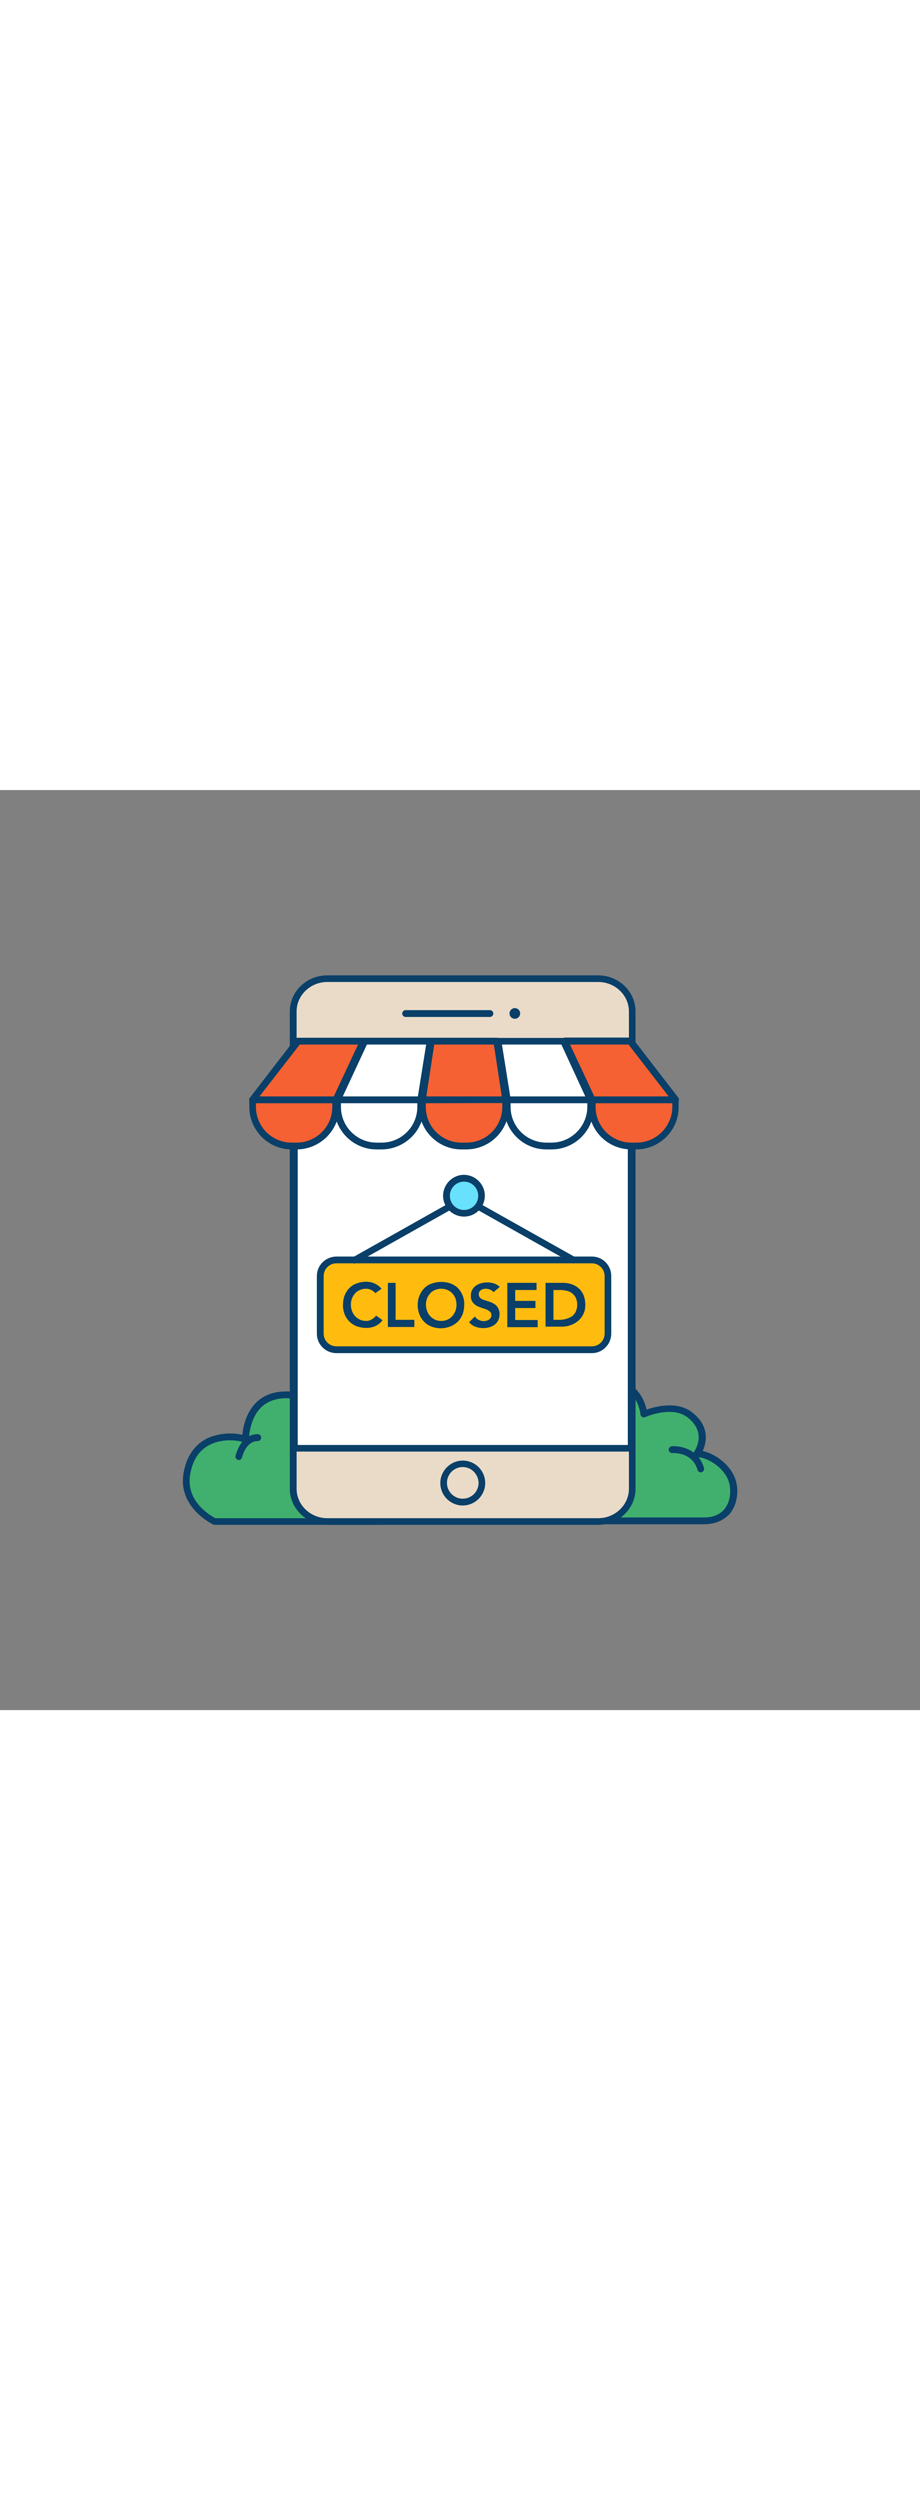 <svg version="1.1" id="_0330_closed_store_online" xmlns="http://www.w3.org/2000/svg" xmlns:xlink="http://www.w3.org/1999/xlink" x="0px" y="0px" viewBox="0 0 500 500" style="width: 184px;" xml:space="preserve" data-imageid="store-closed-41" imageName="Store Closed" class="illustrations_image">
<rect x="0" y="0" width="500" height="500" fill="#808080" stroke="none"/>
<style type="text/css">
	.st0_store-closed-41{fill:#41B06E;}
	.st1_store-closed-41{fill:#093F68;}
	.st2_store-closed-41{fill:#151515;}
	.st3_store-closed-41{fill:#FFFFFF;}
	.st4_store-closed-41{fill:#F56132;}
	.st5_store-closed-41{fill:#FFBC0E;}
</style>
<g id="grass_store-closed-41">
	<path class="st0_store-closed-41" d="M321.1,318.9c14.2-0.2,26.7,5.5,28.8,20.1c0,0,15.3-6.9,24.8,0.3c12.8,9.6,4.1,21.4,4.1,21.4&#10;&#9;&#9;c6.2-0.3,18,6.6,19.7,17c1.4,8.8-2.5,19.5-15.8,19.5h-97.9c2.4-4.2,2.3-9.3,2.6-14.1c1-17.6,9.1-30,18.8-43.9&#10;&#9;&#9;C314.3,327.4,304.8,319.2,321.1,318.9z"/>
	<path class="st1_store-closed-41" d="M382.6,399h-97.9c-1,0-1.8-0.8-1.8-1.8c0-0.3,0.1-0.6,0.2-0.9c1.9-3.4,2.1-7.4,2.3-11.6l0.1-1.7&#10;&#9;&#9;c1-17.5,8.5-29.6,19.1-44.8c2.9-4.2,3.4-7.9,3.8-11.1c0.7-6.1,1.9-9.8,12.7-9.9h0.9c16,0,26.6,7,29.4,19.5&#10;&#9;&#9;c4.8-1.7,16.4-4.8,24.5,1.3c10.2,7.7,8,16.8,6,21.2c7.3,1.5,16.9,8.6,18.5,18.2c1,6-0.5,11.9-3.8,15.9&#10;&#9;&#9;C393.2,397,388.5,399,382.6,399z M287.6,395.3h95c4.8,0,8.5-1.5,11-4.4c2.7-3.2,3.8-8,3-12.9c-1.5-9.4-12.6-15.7-17.8-15.4&#10;&#9;&#9;c-0.7,0-1.4-0.4-1.7-1c-0.3-0.6-0.3-1.4,0.1-2c0.3-0.4,7.4-10.4-3.7-18.8c-8.5-6.4-22.8-0.1-22.9,0c-0.5,0.2-1.1,0.2-1.6-0.1&#10;&#9;&#9;c-0.5-0.3-0.9-0.8-0.9-1.4c-2.4-17.1-19.6-18.7-26.9-18.6l0,0c-8.3,0.1-8.5,1.9-9.1,6.7c-0.3,4.6-1.8,9-4.4,12.8&#10;&#9;&#9;c-10.2,14.7-17.5,26.4-18.5,42.9l-0.1,1.7C289.1,388.4,288.6,391.9,287.6,395.3L287.6,395.3z"/>
	<path class="st0_store-closed-41" d="M207,397.5c0.6-3.2,0.9-6.5,0.9-9.8c0-19.9-10.1-36.1-22.5-36.1c-2.6,0-5.2,0.7-7.4,2&#10;&#9;&#9;c-1.4-17.7-10.9-25-22.3-25c-22.6,0-22.2,24.3-22.2,24.3c-2.4-1.6-27.8-6.5-31.9,18.9c-2.8,17.3,15,25.7,15,25.7L207,397.5z"/>
	<path class="st1_store-closed-41" d="M207,399.3h-90.4c-0.3,0-0.5-0.1-0.8-0.2c-0.2-0.1-19.1-9.1-16.1-27.6c2-12.1,8.6-17.3,13.8-19.6&#10;&#9;&#9;c5.8-2.3,12.1-2.9,18.2-1.5c0.4-4,1.8-11.7,7.3-17.3c4.1-4.2,9.7-6.3,16.6-6.3c13.2,0,21.8,8.7,23.8,24.1c1.9-0.7,3.9-1.1,5.9-1.1&#10;&#9;&#9;c13.4,0,24.3,17,24.3,37.9c0,3.4-0.3,6.8-0.9,10.1C208.7,398.7,207.9,399.3,207,399.3z M117,395.7h88.4c0.4-2.6,0.6-5.3,0.6-8&#10;&#9;&#9;c0-18.9-9.3-34.2-20.6-34.2c-2.3,0-4.5,0.7-6.5,1.8c-0.9,0.5-2,0.2-2.5-0.7c-0.1-0.2-0.2-0.5-0.2-0.8c-1.2-15-8.5-23.3-20.5-23.3&#10;&#9;&#9;c-5.9,0-10.6,1.8-14,5.2c-6.4,6.5-6.4,17.1-6.4,17.2c0,1-0.8,1.8-1.8,1.9c-0.4,0-0.7-0.1-1.1-0.3c-1-0.6-10.1-2.7-18,1.1&#10;&#9;&#9;c-6.1,2.9-9.8,8.5-11.1,16.6C101,386.8,114.6,394.4,117,395.7L117,395.7z"/>
	<path class="st1_store-closed-41" d="M129.8,364.1c-0.2,0-0.3,0-0.5-0.1c-1-0.3-1.5-1.3-1.3-2.2c0,0,0,0,0,0c3.5-12.8,12.2-11.8,12.5-11.7&#10;&#9;&#9;c1,0.2,1.6,1.2,1.4,2.2c-0.2,0.9-1,1.5-1.9,1.5c-0.3,0-5.9-0.5-8.5,9C131.3,363.5,130.6,364.1,129.8,364.1z"/>
	<path class="st1_store-closed-41" d="M380.9,370.8c-0.8,0-1.5-0.5-1.8-1.3c-2.8-9.9-13.3-9.2-13.8-9.2c-1,0-1.9-0.8-1.9-1.8c0-0.9,0.7-1.7,1.6-1.9&#10;&#9;&#9;c4.8-0.4,14.7,1.6,17.6,11.8c0.3,1-0.3,2-1.3,2.3C381.2,370.8,381.1,370.8,380.9,370.8z"/>
</g>
<g id="device_store-closed-41">
	<path class="st2_store-closed-41 targetColor" d="M343.6,120.3v259.4c0,9.8-8.3,17.8-18.5,17.8H177.9c-10.2,0-18.5-8-18.5-17.8V120.3c0-9.8,8.3-17.8,18.5-17.8&#10;&#9;&#9;h147.2C335.3,102.5,343.6,110.5,343.6,120.3z" style="fill: #EADBC8;"/>
	<path class="st1_store-closed-41" d="M325.1,399.3H177.9c-11.2,0-20.4-8.8-20.4-19.6V120.3c0-10.8,9.1-19.6,20.4-19.6h147.2&#10;&#9;&#9;c11.2,0,20.3,8.8,20.3,19.6v259.4C345.4,390.5,336.3,399.3,325.1,399.3z M177.9,104.3c-9.2,0-16.7,7.2-16.7,16v259.4&#10;&#9;&#9;c0,8.8,7.5,16,16.7,16h147.2c9.2,0,16.7-7.2,16.7-16V120.3c0-8.8-7.5-16-16.7-16L177.9,104.3z"/>
	<rect x="159.9" y="136.9" class="st3_store-closed-41" width="183.1" height="220.9"/>
	<path class="st1_store-closed-41" d="M343,359.5H159.9c-1,0-1.8-0.8-1.8-1.8c0,0,0,0,0,0V136.9c0-1,0.8-1.8,1.8-1.8l0,0H343c1,0,1.8,0.8,1.8,1.8&#10;&#9;&#9;c0,0,0,0,0,0v220.9C344.8,358.7,344,359.5,343,359.5z M161.8,355.9h179.4V138.7H161.8L161.8,355.9z"/>
	<circle class="st1_store-closed-41" cx="279.8" cy="121.4" r="2.9"/>
	<path class="st1_store-closed-41" d="M266.1,123.3h-45.8c-1-0.1-1.8-1-1.7-2c0.1-0.9,0.8-1.6,1.7-1.7h45.8c1-0.1,1.9,0.7,2,1.7c0.1,1-0.7,1.9-1.7,2&#10;&#9;&#9;C266.3,123.3,266.2,123.3,266.1,123.3z"/>
	<path class="st1_store-closed-41" d="M251.5,388.8c-6.8,0-12.2-5.5-12.2-12.2s5.5-12.2,12.2-12.2c6.8,0,12.2,5.5,12.2,12.2l0,0&#10;&#9;&#9;C263.7,383.3,258.2,388.8,251.5,388.8z M251.5,367.9c-4.7,0-8.6,3.8-8.6,8.6c0,4.7,3.8,8.6,8.6,8.6c4.7,0,8.6-3.8,8.6-8.6v0&#10;&#9;&#9;C260,371.8,256.2,367.9,251.5,367.9z"/>
	<polygon class="st4_store-closed-41" points="182.6,168.4 137.3,168.4 161.9,136.5 197.5,136.5 &#9;"/>
	<path class="st1_store-closed-41" d="M182.6,170.2h-45.3c-1,0-1.8-0.8-1.9-1.8c0-0.4,0.1-0.9,0.4-1.2l24.6-31.9c0.3-0.4,0.9-0.7,1.4-0.7h35.6&#10;&#9;&#9;c1,0,1.8,0.8,1.8,1.9c0,0.3-0.1,0.5-0.2,0.8l-14.9,31.9C183.9,169.7,183.3,170.2,182.6,170.2z M141,166.5h40.4l13.2-28.2h-31.7&#10;&#9;&#9;L141,166.5z"/>
	<path class="st4_store-closed-41" d="M137.3,168.4h45.2l0,0v7.5c0,6.4-9.2,17.6-15.6,17.6c0,0,0,0,0,0h-14c-6.4,0-15.6-11.2-15.6-17.6c0,0,0,0,0,0&#10;&#9;&#9;V168.4L137.3,168.4z"/>
	<path class="st1_store-closed-41" d="M161.3,195.3h-2.7c-12.8,0-23.1-10.4-23.1-23.1v-3.8c0-1,0.8-1.8,1.8-1.8c0,0,0,0,0,0h45.3&#10;&#9;&#9;c1,0,1.8,0.8,1.8,1.8c0,0,0,0,0,0v3.8C184.4,184.9,174,195.2,161.3,195.3z M139.1,170.2v2c0,10.7,8.7,19.4,19.4,19.4h2.7&#10;&#9;&#9;c10.7,0,19.4-8.7,19.4-19.4v-2H139.1z"/>
	<polygon class="st3_store-closed-41" points="228.7,168.4 183.4,168.4 198.2,136.5 233.7,136.5 &#9;"/>
	<path class="st1_store-closed-41" d="M228.7,170.2h-45.3c-0.6,0-1.2-0.3-1.5-0.8c-0.3-0.5-0.4-1.2-0.1-1.8l14.7-31.9c0.3-0.6,0.9-1.1,1.7-1.1h35.6&#10;&#9;&#9;c1,0,1.8,0.8,1.8,1.8c0,0.1,0,0.2,0,0.3l-5,31.9C230.4,169.5,229.6,170.2,228.7,170.2z M186.3,166.5h40.8l4.5-28.2h-32.2&#10;&#9;&#9;L186.3,166.5z"/>
	<path class="st3_store-closed-41" d="M183.4,168.4h45.2l0,0v3.5c0,6.4-5.2,20.6-11.6,20.6c0,0,0,0,0,0H195c-6.4,0-11.6-14.2-11.6-20.6c0,0,0,0,0,0&#10;&#9;&#9;L183.4,168.4L183.4,168.4L183.4,168.4z"/>
	<path class="st1_store-closed-41" d="M207.4,195.3h-2.7c-12.8,0-23.1-10.4-23.1-23.1v-3.8c0-1,0.8-1.8,1.8-1.8c0,0,0,0,0,0h45.3&#10;&#9;&#9;c1,0,1.8,0.8,1.8,1.8c0,0,0,0,0,0v3.8C230.5,184.9,220.2,195.2,207.4,195.3z M185.3,170.2v2c0,10.7,8.7,19.4,19.4,19.4h2.7&#10;&#9;&#9;c10.7,0,19.4-8.7,19.4-19.4v-2H185.3z"/>
	<polygon class="st4_store-closed-41" points="274.8,168.4 229.6,168.4 234.4,136.5 270,136.5 &#9;"/>
	<path class="st1_store-closed-41" d="M274.8,170.2h-45.2c-0.5,0-1.1-0.2-1.4-0.6c-0.3-0.4-0.5-0.9-0.4-1.5l4.9-31.9c0.1-0.9,0.9-1.6,1.8-1.6H270&#10;&#9;&#9;c0.9,0,1.7,0.7,1.8,1.6l4.8,31.9c0.2,1-0.5,1.9-1.5,2.1C275,170.2,274.9,170.2,274.8,170.2L274.8,170.2z M231.7,166.5h41l-4.3-28.2&#10;&#9;&#9;H236L231.7,166.5z"/>
	<path class="st4_store-closed-41" d="M229.6,168.4h45.3l0,0v2.5c0,6.4-5.2,21.6-11.6,21.6l0,0h-22.1c-6.4,0-11.6-15.2-11.6-21.6c0,0,0,0,0,0&#10;&#9;&#9;L229.6,168.4L229.6,168.4z"/>
	<path class="st1_store-closed-41" d="M253.5,195.3h-2.7c-12.8,0-23.1-10.4-23.1-23.1v-3.8c0-1,0.8-1.8,1.8-1.8h45.3c1,0,1.8,0.8,1.8,1.8&#10;&#9;&#9;c0,0,0,0,0,0v3.8C276.6,184.9,266.3,195.2,253.5,195.3z M231.4,170.2v2c0,10.7,8.7,19.4,19.4,19.4h2.7c10.8,0,19.5-8.7,19.5-19.5&#10;&#9;&#9;c0,0,0,0,0,0v-2L231.4,170.2z"/>
	<polygon class="st3_store-closed-41" points="321,168.4 275.7,168.4 270.7,136.5 306.2,136.5 &#9;"/>
	<path class="st1_store-closed-41" d="M321,170.2h-45.3c-0.9,0-1.7-0.6-1.8-1.5l-5-31.9c-0.2-1,0.5-1.9,1.5-2.1c0.1,0,0.2,0,0.3,0h35.6&#10;&#9;&#9;c0.7,0,1.4,0.4,1.7,1.1l14.7,31.9c0.3,0.6,0.2,1.2-0.1,1.8C322.2,169.9,321.6,170.2,321,170.2z M277.3,166.5h40.8l-13-28.2h-32.3&#10;&#9;&#9;L277.3,166.5z"/>
	<path class="st3_store-closed-41" d="M275.7,168.4H321l0,0v5.5c0,6.4-5.2,17.6-11.6,17.6l0,0h-22.1c-6.4,0-11.6-11.2-11.6-17.6c0,0,0,0,0,0&#10;&#9;&#9;L275.7,168.4L275.7,168.4z"/>
	<path class="st1_store-closed-41" d="M299.7,195.3H297c-12.8,0-23.1-10.4-23.1-23.1v-3.8c0-1,0.8-1.8,1.8-1.8H321c1,0,1.8,0.8,1.8,1.8v3.8&#10;&#9;&#9;C322.8,184.9,312.5,195.3,299.7,195.3z M277.5,170.2v2c0,10.7,8.7,19.4,19.5,19.4h2.7c10.7,0,19.4-8.7,19.5-19.4v-2L277.5,170.2z"/>
	<polygon class="st4_store-closed-41" points="367.1,168.4 321.9,168.4 306.9,136.5 342.5,136.5 &#9;"/>
	<path class="st1_store-closed-41" d="M367.1,170.2h-45.2c-0.7,0-1.4-0.4-1.7-1.1l-14.9-31.9c-0.3-0.6-0.2-1.2,0.1-1.8c0.3-0.5,0.9-0.8,1.5-0.9h35.6&#10;&#9;&#9;c0.6,0,1.1,0.3,1.5,0.7l24.6,31.9c0.6,0.8,0.5,1.9-0.2,2.6C368,170.1,367.6,170.2,367.1,170.2L367.1,170.2z M323,166.5h40.4&#10;&#9;&#9;l-21.8-28.2h-31.8L323,166.5z"/>
	<path class="st4_store-closed-41" d="M321.9,168.4h45.2l0,0v2.5c0,6.4-5.2,21.6-11.6,21.6l0,0h-22.1c-6.4,0-11.6-15.2-11.6-21.6c0,0,0,0,0,0&#10;&#9;&#9;L321.9,168.4L321.9,168.4z"/>
	<path class="st1_store-closed-41" d="M345.8,195.3h-2.7c-12.8,0-23.1-10.3-23.1-23.1v-3.8c0-1,0.8-1.8,1.8-1.8h45.2c1,0,1.8,0.8,1.8,1.8v3.8&#10;&#9;&#9;C368.9,184.9,358.6,195.2,345.8,195.3z M323.7,170.2v2c0,10.7,8.7,19.4,19.5,19.4h2.7c10.7,0,19.4-8.7,19.5-19.4v-2H323.7z"/>
</g>
<g id="closed_store-closed-41">
	<path class="st5_store-closed-41" d="M178.8,255.4h146.8c2.6,0,4.8,2.1,4.8,4.8v39.2c0,2.6-2.1,4.8-4.8,4.8H178.8c-2.6,0-4.8-2.1-4.8-4.8v-39.2&#10;&#9;&#9;C174,257.5,176.2,255.4,178.8,255.4z"/>
	<path class="st1_store-closed-41" d="M321.7,306H182.8c-5.8,0-10.6-4.7-10.6-10.6c0,0,0,0,0,0v-31.3c0-5.8,4.7-10.5,10.6-10.6h138.9&#10;&#9;&#9;c5.8,0,10.5,4.7,10.5,10.6v31.3C332.2,301.2,327.5,306,321.7,306C321.7,306,321.7,306,321.7,306z M182.8,257.2&#10;&#9;&#9;c-3.8,0-6.9,3.1-6.9,6.9v31.3c0,3.8,3.1,6.9,6.9,6.9h138.9c3.8,0,6.9-3.1,6.9-6.9v-31.3c0-3.8-3.1-6.9-6.9-6.9L182.8,257.2z"/>
	<path class="st1_store-closed-41" d="M311.7,257.2c-0.3,0-0.6-0.1-0.9-0.2l-58.6-33l-58.6,33c-0.8,0.6-2,0.3-2.5-0.5c-0.6-0.8-0.3-2,0.5-2.5&#10;&#9;&#9;c0.1,0,0.1-0.1,0.2-0.1l59.5-33.5c0.6-0.3,1.2-0.3,1.8,0l59.6,33.5c0.9,0.5,1.2,1.6,0.7,2.5c0,0,0,0,0,0&#10;&#9;&#9;C313,256.9,312.4,257.2,311.7,257.2z"/>
	<circle class="st2_store-closed-41 targetColor" cx="252.2" cy="220.4" r="9.5" style="fill: rgb(104, 225, 253);"/>
	<path class="st1_store-closed-41" d="M252.2,231.8c-6.3,0-11.4-5.1-11.4-11.3s5.1-11.4,11.3-11.4s11.4,5.1,11.4,11.3c0,0,0,0,0,0&#10;&#9;&#9;C263.5,226.7,258.5,231.8,252.2,231.8z M252.2,212.8c-4.2,0-7.7,3.4-7.7,7.7s3.4,7.7,7.7,7.7s7.7-3.4,7.7-7.7&#10;&#9;&#9;C259.9,216.2,256.4,212.8,252.2,212.8L252.2,212.8L252.2,212.8z"/>
	<path class="st1_store-closed-41" d="M204,273.4c-0.7-0.8-1.6-1.5-2.6-1.9c-0.8-0.3-1.6-0.5-2.4-0.5c-1.2,0-2.3,0.2-3.4,0.7c-1,0.4-1.9,1-2.6,1.8&#10;&#9;&#9;c-0.7,0.8-1.3,1.7-1.7,2.7c-0.4,1.1-0.6,2.2-0.6,3.4c0,1.2,0.2,2.4,0.6,3.5c0.4,1,0.9,2,1.7,2.8c0.7,0.8,1.6,1.4,2.6,1.9&#10;&#9;&#9;c1.1,0.5,2.2,0.7,3.4,0.7c1,0,1.9-0.2,2.8-0.7c1-0.5,1.9-1.3,2.6-2.2l3.5,2.5c-1,1.4-2.4,2.5-3.9,3.2c-1.6,0.7-3.3,1-5,1&#10;&#9;&#9;c-1.7,0-3.5-0.3-5.1-0.9c-3-1.1-5.4-3.5-6.6-6.5c-0.6-1.6-1-3.4-0.9-5.1c0-1.8,0.3-3.6,0.9-5.2c0.6-1.5,1.5-2.9,2.6-4&#10;&#9;&#9;c1.1-1.1,2.5-2,4-2.5c1.6-0.6,3.4-0.9,5.1-0.9c1.5,0,3.1,0.3,4.5,0.9c1.5,0.7,2.8,1.7,3.9,2.9L204,273.4z"/>
	<path class="st1_store-closed-41" d="M210.8,267.8h4.2v20.1h10.2v3.9h-14.4V267.8z"/>
	<path class="st1_store-closed-41" d="M227,279.9c0-1.8,0.3-3.6,1-5.2c0.6-1.5,1.5-2.9,2.6-4c1.1-1.1,2.5-2,4-2.5c3.3-1.2,6.9-1.2,10.2-0.1&#10;&#9;&#9;c1.5,0.6,2.9,1.4,4,2.5c1.1,1.1,2,2.5,2.6,4c0.7,1.7,1,3.4,0.9,5.2c0,1.7-0.3,3.5-0.9,5.1c-0.6,1.5-1.5,2.9-2.6,4&#10;&#9;&#9;c-1.2,1.1-2.5,2-4,2.6c-1.6,0.6-3.4,1-5.1,1c-1.7,0-3.5-0.3-5.1-0.9c-3-1.1-5.4-3.5-6.6-6.5C227.3,283.4,227,281.6,227,279.9z&#10;&#9;&#9; M231.5,279.6c0,1.2,0.2,2.4,0.6,3.5c0.4,1,0.9,2,1.7,2.8c0.7,0.8,1.6,1.4,2.6,1.9c1.1,0.5,2.2,0.7,3.4,0.7c1.2,0,2.3-0.2,3.4-0.7&#10;&#9;&#9;c1-0.4,1.9-1.1,2.6-1.9c0.7-0.8,1.3-1.8,1.7-2.8c0.4-1.1,0.6-2.3,0.6-3.5c0-1.1-0.2-2.3-0.6-3.4c-0.4-1-0.9-1.9-1.7-2.7&#10;&#9;&#9;c-0.7-0.8-1.6-1.4-2.6-1.8c-1.1-0.5-2.2-0.7-3.4-0.7c-1.2,0-2.3,0.2-3.4,0.7c-1,0.4-1.9,1-2.6,1.8c-0.7,0.8-1.3,1.7-1.7,2.7&#10;&#9;&#9;C231.7,277.3,231.5,278.4,231.5,279.6L231.5,279.6z"/>
	<path class="st1_store-closed-41" d="M268.2,272.9c-0.4-0.6-1.1-1.1-1.8-1.4c-0.7-0.3-1.5-0.5-2.4-0.5c-0.5,0-1,0.1-1.4,0.2&#10;&#9;&#9;c-0.4,0.1-0.9,0.3-1.2,0.5c-0.4,0.3-0.7,0.6-0.9,1c-0.2,0.4-0.3,0.9-0.3,1.4c0,0.7,0.3,1.4,0.8,1.9c0.6,0.5,1.3,0.9,2.1,1.1&#10;&#9;&#9;c0.8,0.3,1.7,0.6,2.7,0.9c1,0.3,1.9,0.7,2.7,1.2c0.8,0.5,1.6,1.2,2.1,2.1c0.6,1,0.9,2.2,0.9,3.4c0,1.2-0.2,2.3-0.7,3.4&#10;&#9;&#9;c-0.4,0.9-1.1,1.7-1.9,2.4c-0.8,0.6-1.8,1.1-2.8,1.4c-1.1,0.3-2.2,0.5-3.3,0.5c-1.5,0-2.9-0.2-4.3-0.7c-1.4-0.5-2.6-1.4-3.6-2.5&#10;&#9;&#9;l3.2-3.1c0.5,0.8,1.2,1.4,2,1.8c0.8,0.4,1.8,0.7,2.7,0.7c0.5,0,1-0.1,1.5-0.2c0.5-0.1,0.9-0.3,1.4-0.6c0.4-0.3,0.7-0.6,1-1&#10;&#9;&#9;c0.2-0.4,0.4-0.9,0.4-1.4c0-0.8-0.3-1.5-0.9-2c-0.6-0.5-1.3-0.9-2-1.2c-0.8-0.3-1.8-0.6-2.7-0.9c-1-0.3-1.9-0.7-2.7-1.2&#10;&#9;&#9;c-0.8-0.5-1.6-1.2-2.1-2c-0.6-1-0.9-2.2-0.8-3.4c0-1.1,0.2-2.2,0.8-3.2c0.5-0.9,1.2-1.7,2-2.2c0.9-0.6,1.8-1.1,2.8-1.3&#10;&#9;&#9;c2.3-0.6,4.7-0.6,6.9,0.1c1.2,0.4,2.3,1,3.2,1.9L268.2,272.9z"/>
	<path class="st1_store-closed-41" d="M275.8,267.8h15.8v3.9h-11.6v5.9h11v3.9h-11v6.5h12.2v3.9h-16.5V267.8z"/>
	<path class="st1_store-closed-41" d="M296.5,267.8h9.4c1.5,0,3.1,0.2,4.6,0.7c1.4,0.5,2.8,1.2,3.9,2.2c1.2,1,2.1,2.3,2.7,3.7c0.7,1.7,1,3.5,1,5.3&#10;&#9;&#9;c0.1,3.5-1.4,6.8-4.2,9c-1.2,1-2.6,1.7-4.1,2.2c-1.4,0.5-2.9,0.7-4.4,0.7h-8.9L296.5,267.8z M303.9,287.9c1.3,0,2.5-0.1,3.8-0.5&#10;&#9;&#9;c1.1-0.3,2.2-0.8,3.1-1.4c0.9-0.6,1.6-1.5,2.1-2.5c0.5-1.2,0.8-2.4,0.8-3.7c0-1.3-0.2-2.5-0.7-3.7c-0.4-1-1.1-1.8-1.9-2.5&#10;&#9;&#9;c-0.8-0.7-1.8-1.1-2.8-1.4c-1.2-0.3-2.4-0.5-3.6-0.5h-3.9v16.2L303.9,287.9z"/>
</g>
</svg>
